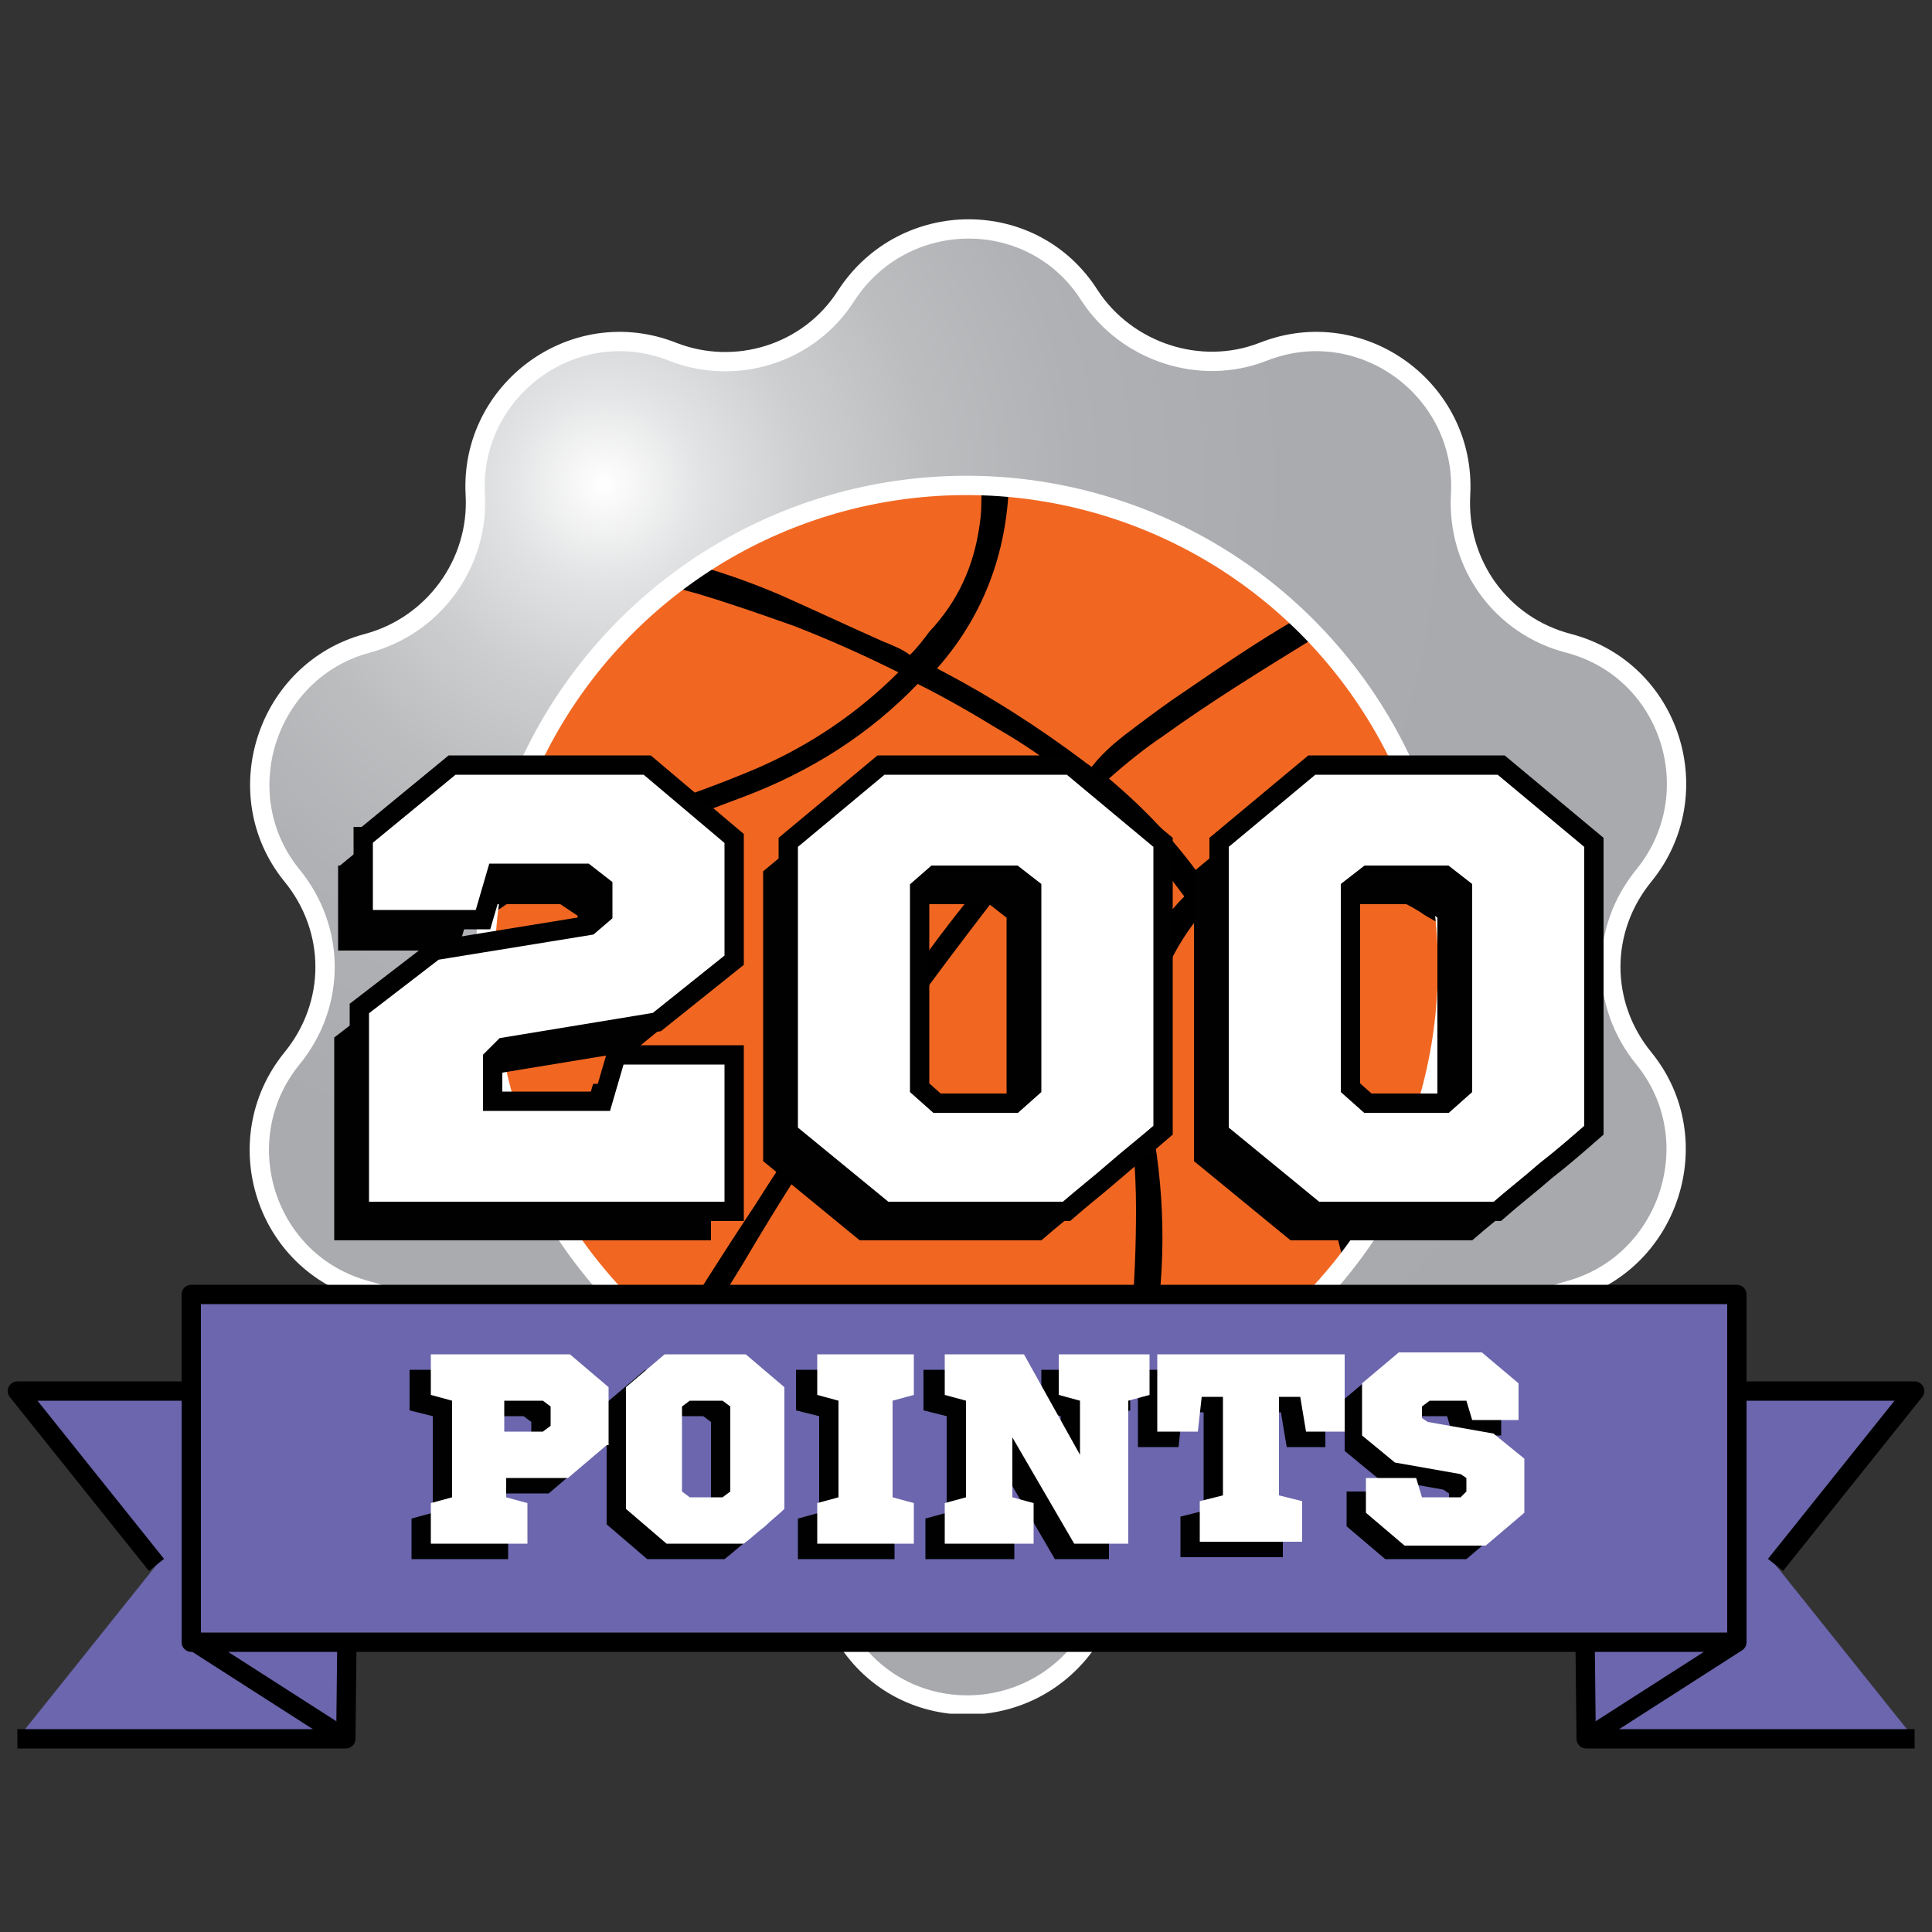 <svg xmlns="http://www.w3.org/2000/svg" xmlns:xlink="http://www.w3.org/1999/xlink" width="100" height="100" viewBox="0 0 100 100"><rect x="0" y="0" width="100" height="100" fill="#333333" stroke="none"/><style>.st0{fill:#FFFFFF;} .st1{fill:#F16722;} .st2{clip-path:url(#SVGID_2_);} .st3{clip-path:url(#SVGID_4_);fill:url(#SVGID_5_);} .st4{clip-path:url(#SVGID_7_);fill:none;stroke:#FFFFFF;stroke-miterlimit:10;} .st5{fill:#6B66AD;stroke:#000000;stroke-linejoin:round;stroke-miterlimit:10;} .st6{fill:#000100;} .st7{fill:#FFFFFF;stroke:#000100;stroke-miterlimit:10;} .st8{clip-path:url(#SVGID_9_);} .st9{clip-path:url(#SVGID_11_);fill:url(#SVGID_12_);} .st10{clip-path:url(#SVGID_14_);fill:none;stroke:#FFFFFF;stroke-miterlimit:10;}</style><ellipse cx="50" cy="50.2" rx="25" ry="25"/><path class="st1" d="M67.8 59.1c-1.1-3.2-2.5-6.3-4.2-9.3l-1.5-2.4c-1 1.2-1.8 2.7-2.3 4.3-.6 1.9-.7 3.9-.3 5.9.8 3.9.9 7.8.2 11.8-.2 1.4-.5 2.7-.7 4.1 3.1-1.2 6-3.1 8.6-5.7.7-.7 1.4-1.4 2-2.2-.5-2.2-1.1-4.3-1.8-6.5M36 30.7c-.4-.1-.7-.2-1.1-.3-.9.7-1.7 1.4-2.5 2.2-3.7 3.7-6 8.1-6.9 13 1.2-.8 2.4-1.5 3.7-2.1 1.3-.7 2.7-1.2 4.1-1.6 2-.6 3.9-1.3 5.8-2.1 2.8-1.2 5.3-2.9 7.4-5-1.8-.9-3.6-1.7-5.4-2.4-1.7-.6-3.4-1.2-5.1-1.7m28.5 14.9c-.5.1-1 .4-1.4.7l-.1.1.9 1.5c2 3.4 3.7 6.9 5 10.6.6 1.9 1.2 3.7 1.7 5.6 2.8-4.1 4.3-8.7 4.3-14 0-.7 0-1.4-.1-2.1-.4-.3-.9-.5-1.3-.8-2.8-1.7-5.8-2.2-9-1.6m-7.1-5.3c1.9 1.6 3.5 3.3 4.9 5.3.6-.4 1.2-.8 1.9-1.1.6-.3 1.4-.4 2.4-.4 2.6.1 5.3.9 7.9 2.3-.7-5.1-2.9-9.5-6.6-13.3-2.6 1.6-5.2 3.2-7.7 5-.9.6-1.9 1.4-2.8 2.2m-2.6.8l.7-.7c-1.2-1-2.5-1.9-3.9-2.7-1.3-.8-2.7-1.6-4.1-2.3-2.5 2.6-5.5 4.5-8.9 5.8-2.1.8-4.3 1.6-6.4 2.4-.5.2-1.1.4-1.6.7-1.9.9-3.7 2-5.4 3.2-.1.9-.1 1.9-.1 2.8 0 6.9 2.4 12.7 7.3 17.6.6.6 1.3 1.2 2 1.8 1.5-2.4 3-4.8 4.6-7.2 2.1-3.3 4.3-6.6 6.6-9.8.6-.8 1.1-1.6 1.7-2.4 2.3-3.3 4.9-6.3 7.5-9.2m1.6 0c-1.7 1.5-3.2 3.2-4.6 5-2.4 3.1-4.8 6.3-7 9.5-2.3 3.2-4.4 6.5-6.4 9.9-1 1.6-2 3.3-3 4.9 4.2 3.1 9.1 4.7 14.6 4.7 2.8 0 5.3-.4 7.8-1.2.7-3.7 1-7.5 1-11.3 0-2.2-.2-4.4-.6-6.5-.3-1.8-.2-3.6.4-5.3.6-1.7 1.5-3.2 2.7-4.4-1.4-1.9-3-3.7-4.9-5.3m2.4-3.5c.8-.6 1.6-1.2 2.5-1.8 1.9-1.3 3.8-2.6 5.7-3.7-4.2-4-9.2-6.1-14.8-6.6-.2 3.4-1.4 6.5-3.7 9.1 2.7 1.4 5.2 3 7.6 4.8.1.1.3.2.4.3.7-.9 1.5-1.5 2.3-2.1m-8.1-10.4c.1-.6.1-1.2.1-1.9h-.9c-5.1 0-9.6 1.3-13.7 4 1.4.4 2.8.9 4.2 1.5 1.8.8 3.5 1.6 5.3 2.4.5.2 1 .4 1.4.7.4-.4.7-.8 1-1.2 1.5-1.6 2.3-3.4 2.6-5.5z"/><defs><path id="SVGID_1_" d="M12.8 11.3h74.5v77.4H12.8z"/></defs><clipPath id="SVGID_2_"><use xlink:href="#SVGID_1_" overflow="visible"/></clipPath><g class="st2"><defs><path id="SVGID_3_" d="M29.7 64.5c-8-11.2-5.4-26.8 5.8-34.8 11.2-8 26.8-5.4 34.8 5.8 8 11.2 5.4 26.8-5.8 34.8-4.4 3.1-9.4 4.6-14.4 4.6-7.9 0-15.5-3.6-20.4-10.4M44 15.2c-2 3-5.7 4.2-9 2.8-5.1-2-10.5 1.9-10.3 7.3.2 3.6-2.2 6.7-5.6 7.6-5.3 1.4-7.4 7.7-4 12 2.2 2.8 2.2 6.7-.1 9.5-3.5 4.2-1.5 10.6 3.8 12 3.4.9 5.7 4.2 5.5 7.7-.3 5.4 5 9.4 10.1 7.5 3.3-1.2 7.1 0 9 3 2.9 4.6 9.6 4.7 12.6.1 2-3 5.7-4.2 9-2.8 5.1 2 10.5-1.9 10.3-7.3-.2-3.6 2.2-6.7 5.6-7.6 5.3-1.4 7.4-7.7 4-12-2.2-2.8-2.2-6.7.1-9.5 3.5-4.2 1.5-10.6-3.8-12-3.4-.9-5.7-4.2-5.5-7.7.3-5.4-5-9.4-10.1-7.5-3.3 1.2-7.1 0-9-3-1.5-2.3-3.9-3.5-6.4-3.5-2.3 0-4.7 1.1-6.2 3.4"/></defs><clipPath id="SVGID_4_"><use xlink:href="#SVGID_3_" overflow="visible"/></clipPath><radialGradient id="SVGID_5_" cx="1.069" cy="-.8" r="1" gradientTransform="matrix(47.455 47.455 47.455 -47.455 18.235 -63.963)" gradientUnits="userSpaceOnUse"><stop offset="0" stop-color="#FFF"/><stop offset=".006" stop-color="#FDFDFD"/><stop offset=".077" stop-color="#E2E3E4"/><stop offset=".158" stop-color="#CCCECF"/><stop offset=".254" stop-color="#BBBDBF"/><stop offset=".372" stop-color="#B0B1B4"/><stop offset=".538" stop-color="#A9ABAE"/><stop offset="1" stop-color="#A7A9AC"/></radialGradient><path class="st3" d="M50-26.8l77.3 77.4L50 127.9l-77.3-77.3"/></g><g class="st2"><defs><path id="SVGID_6_" d="M12.8 11.3h74.5v77.4H12.8z"/></defs><clipPath id="SVGID_7_"><use xlink:href="#SVGID_6_" overflow="visible"/></clipPath><path class="st4" d="M65.4 18.2c5.1-2 10.5 2 10.2 7.4-.2 3.6 2.1 6.8 5.6 7.7 5.3 1.4 7.3 7.8 3.9 12-2.3 2.8-2.3 6.7 0 9.5 3.4 4.2 1.3 10.6-3.9 12-3.4.9-5.8 4.1-5.6 7.7.3 5.4-5.1 9.4-10.2 7.4-3.3-1.3-7.1-.1-9 2.9-3 4.6-9.7 4.6-12.6 0-1.9-3-5.7-4.2-9-2.9-5.1 2-10.5-2-10.2-7.4.2-3.6-2.1-6.8-5.6-7.7-5.3-1.4-7.3-7.8-3.9-12 2.3-2.8 2.3-6.7 0-9.5-3.4-4.2-1.3-10.6 3.9-12 3.4-.9 5.8-4.1 5.6-7.7-.3-5.4 5.1-9.4 10.2-7.4 3.3 1.3 7.1.1 9-2.9 3-4.6 9.7-4.6 12.6 0 1.9 2.9 5.7 4.2 9 2.9z"/><ellipse transform="matrix(0.815 -0.58 0.58 0.815 -19.733 38.283)" class="st4" cx="50" cy="50" rx="24.9" ry="24.9"/></g><g><path class="st5" d="M.9 90h17l.2-18H.9l7.2 9M99.1 90h-17l-.2-18h17.2l-7.2 9"/><path class="st5" d="M9.9 67h80v18h-80zM82.1 90l7.8-5M17.9 90l-7.8-5"/><g><path class="st6" d="M30.4 75.6l-2 1.7h-3.2v1l1.1.3v2.1h-5v-2.1l1.1-.3v-5l-1.2-.3v-2.1h7.2l2 1.7v3zm-5.3-2.3v1.6h2l.4-.3v-1l-.4-.3h-2zM38.6 79.8c-.4.3-.7.6-1.1.9h-4l-2.1-1.8v-6.3l2-1.7h4.2l2 1.7v6.3c-.3.3-.7.6-1 .9zm-3.9-6.5l-.4.3V78l.4.3h1.7l.4-.3v-4.4l-.4-.3h-1.7zM45.2 73.3v5l1.1.3v2.1h-5v-2.1l1.1-.3v-5l-1.2-.3v-2.1h5V73l-1 .3zM58.5 70.9V73l-1.1.3v7.4h-2.8l-3.2-5.5v3.1l1.1.3v2.1h-4.6v-2.1l1.1-.3v-5l-1.2-.3v-2.1H52l2.9 5.2v-2.8l-1-.3v-2.1h4.6zM66.6 74.9l-.3-1.8h-1.1v5.1l1.2.3v2.1h-5.3v-2.1l1.2-.3v-5.1h-1.1l-.2 1.8h-2.1v-4h9.7v4h-2zM77.8 74.3h-2.6l-.3-1H73l-.4.3v.6l.3.2 3.4.6 1.6 1.3V79l-2 1.7h-4.2l-2-1.7v-1.8h2.6l.3 1h2l.4-.2v-.7l-.3-.2-3.4-.6-1.7-1.4v-2.7l1.9-1.6h4.3l1.9 1.6v1.9z"/><g><path class="st0" d="M31.4 74.8l-2 1.7h-3.2v1l1.1.3v2.1h-5v-2.1l1.1-.3v-5l-1.1-.3v-2.1h7.2l2 1.7v3zm-5.3-2.3v1.6h2l.4-.3v-1l-.4-.3h-2zM39.6 79c-.4.3-.7.6-1.1.9h-4l-2.1-1.8v-6.3l2-1.7h4.2l2 1.7v6.3c-.3.3-.7.6-1 .9zm-3.9-6.5l-.4.3v4.4l.4.3h1.7l.4-.3v-4.4l-.4-.3h-1.7zM46.2 72.5v5l1.1.3v2.1h-5v-2.1l1.1-.3v-5l-1.1-.3v-2.1h5v2.1l-1.1.3zM59.5 70.1v2.1l-1.1.3v7.4h-2.8l-3.2-5.5v3.1l1.1.3v2.1h-4.6v-2.1l1.1-.3v-5l-1.1-.3v-2.1H53l2.9 5.2v-2.8l-1.1-.3v-2.1h4.7zM67.6 74.1l-.3-1.8h-1.1v5.1l1.2.3v2.1h-5.3v-2.1l1.2-.3v-5.1h-1.1l-.2 1.8h-2.1v-4h9.7v4h-2zM78.8 73.5h-2.6l-.3-1H74l-.4.3v.6l.3.2 3.4.6 1.6 1.3v2.8l-2 1.7h-4.2l-2-1.7v-1.8h2.6l.3 1h2l.3-.3v-.7l-.3-.2-3.4-.6-1.7-1.4v-2.7l1.9-1.6h4.3l1.9 1.6v1.9z"/></g></g><g><path class="st6" d="M17.6 44.8l4.5-3.7h10.1l4.5 3.8v6.3l-3.9 3.2-7.9 1.3-.6.6v2.2H30l.7-2.4h6.1v8.1H17.3V53.7l3.9-3 8-1.3.7-.6v-1.4l-.9-.6h-4.6l-.7 2.4h-6.2v-4.4zM56.4 62.1c-.8.7-1.7 1.4-2.5 2.1h-9.4l-5-4.1v-15l4.8-4h9.8l4.8 4V60c-.8.7-1.7 1.4-2.5 2.1zm-9.2-15.3l-.9.7v10.3l.9.8h4l.9-.8V47.5l-.9-.7h-4zM78.7 62.1c-.8.7-1.7 1.4-2.5 2.1h-9.4l-5-4.1v-15l4.8-4h9.8l4.8 4V60c-.8.7-1.6 1.4-2.5 2.1zm-9.2-15.3l-.9.7v10.3l.9.8h4l.9-.8V47.5l-.9-.7h-4z"/><g><path class="st7" d="M18.9 43.3l4.5-3.7h10.1l4.5 3.8v6.3l-4 3.2-7.9 1.3-.6.6V57h5.7l.7-2.4H38v8.1H18.6V52.2l3.9-3 8-1.3.7-.6v-1.4l-.9-.7h-4.6l-.7 2.4h-6.2v-4.3zM57.7 60.6c-.8.7-1.7 1.4-2.5 2.1h-9.4l-5-4.1v-15l4.8-4h9.8l4.8 4v14.9c-.8.7-1.7 1.4-2.5 2.1zm-9.3-15.3l-.8.7v10.3l.9.8h4l.9-.8V46l-.9-.7h-4.1zM80 60.6c-.8.7-1.7 1.4-2.5 2.1h-9.4l-5-4.1v-15l4.8-4h9.8l4.8 4v14.9c-.8.7-1.6 1.4-2.5 2.1zm-9.2-15.3l-.9.7v10.3l.9.8h4l.9-.8V46l-.9-.7h-4z"/></g></g></g></svg>